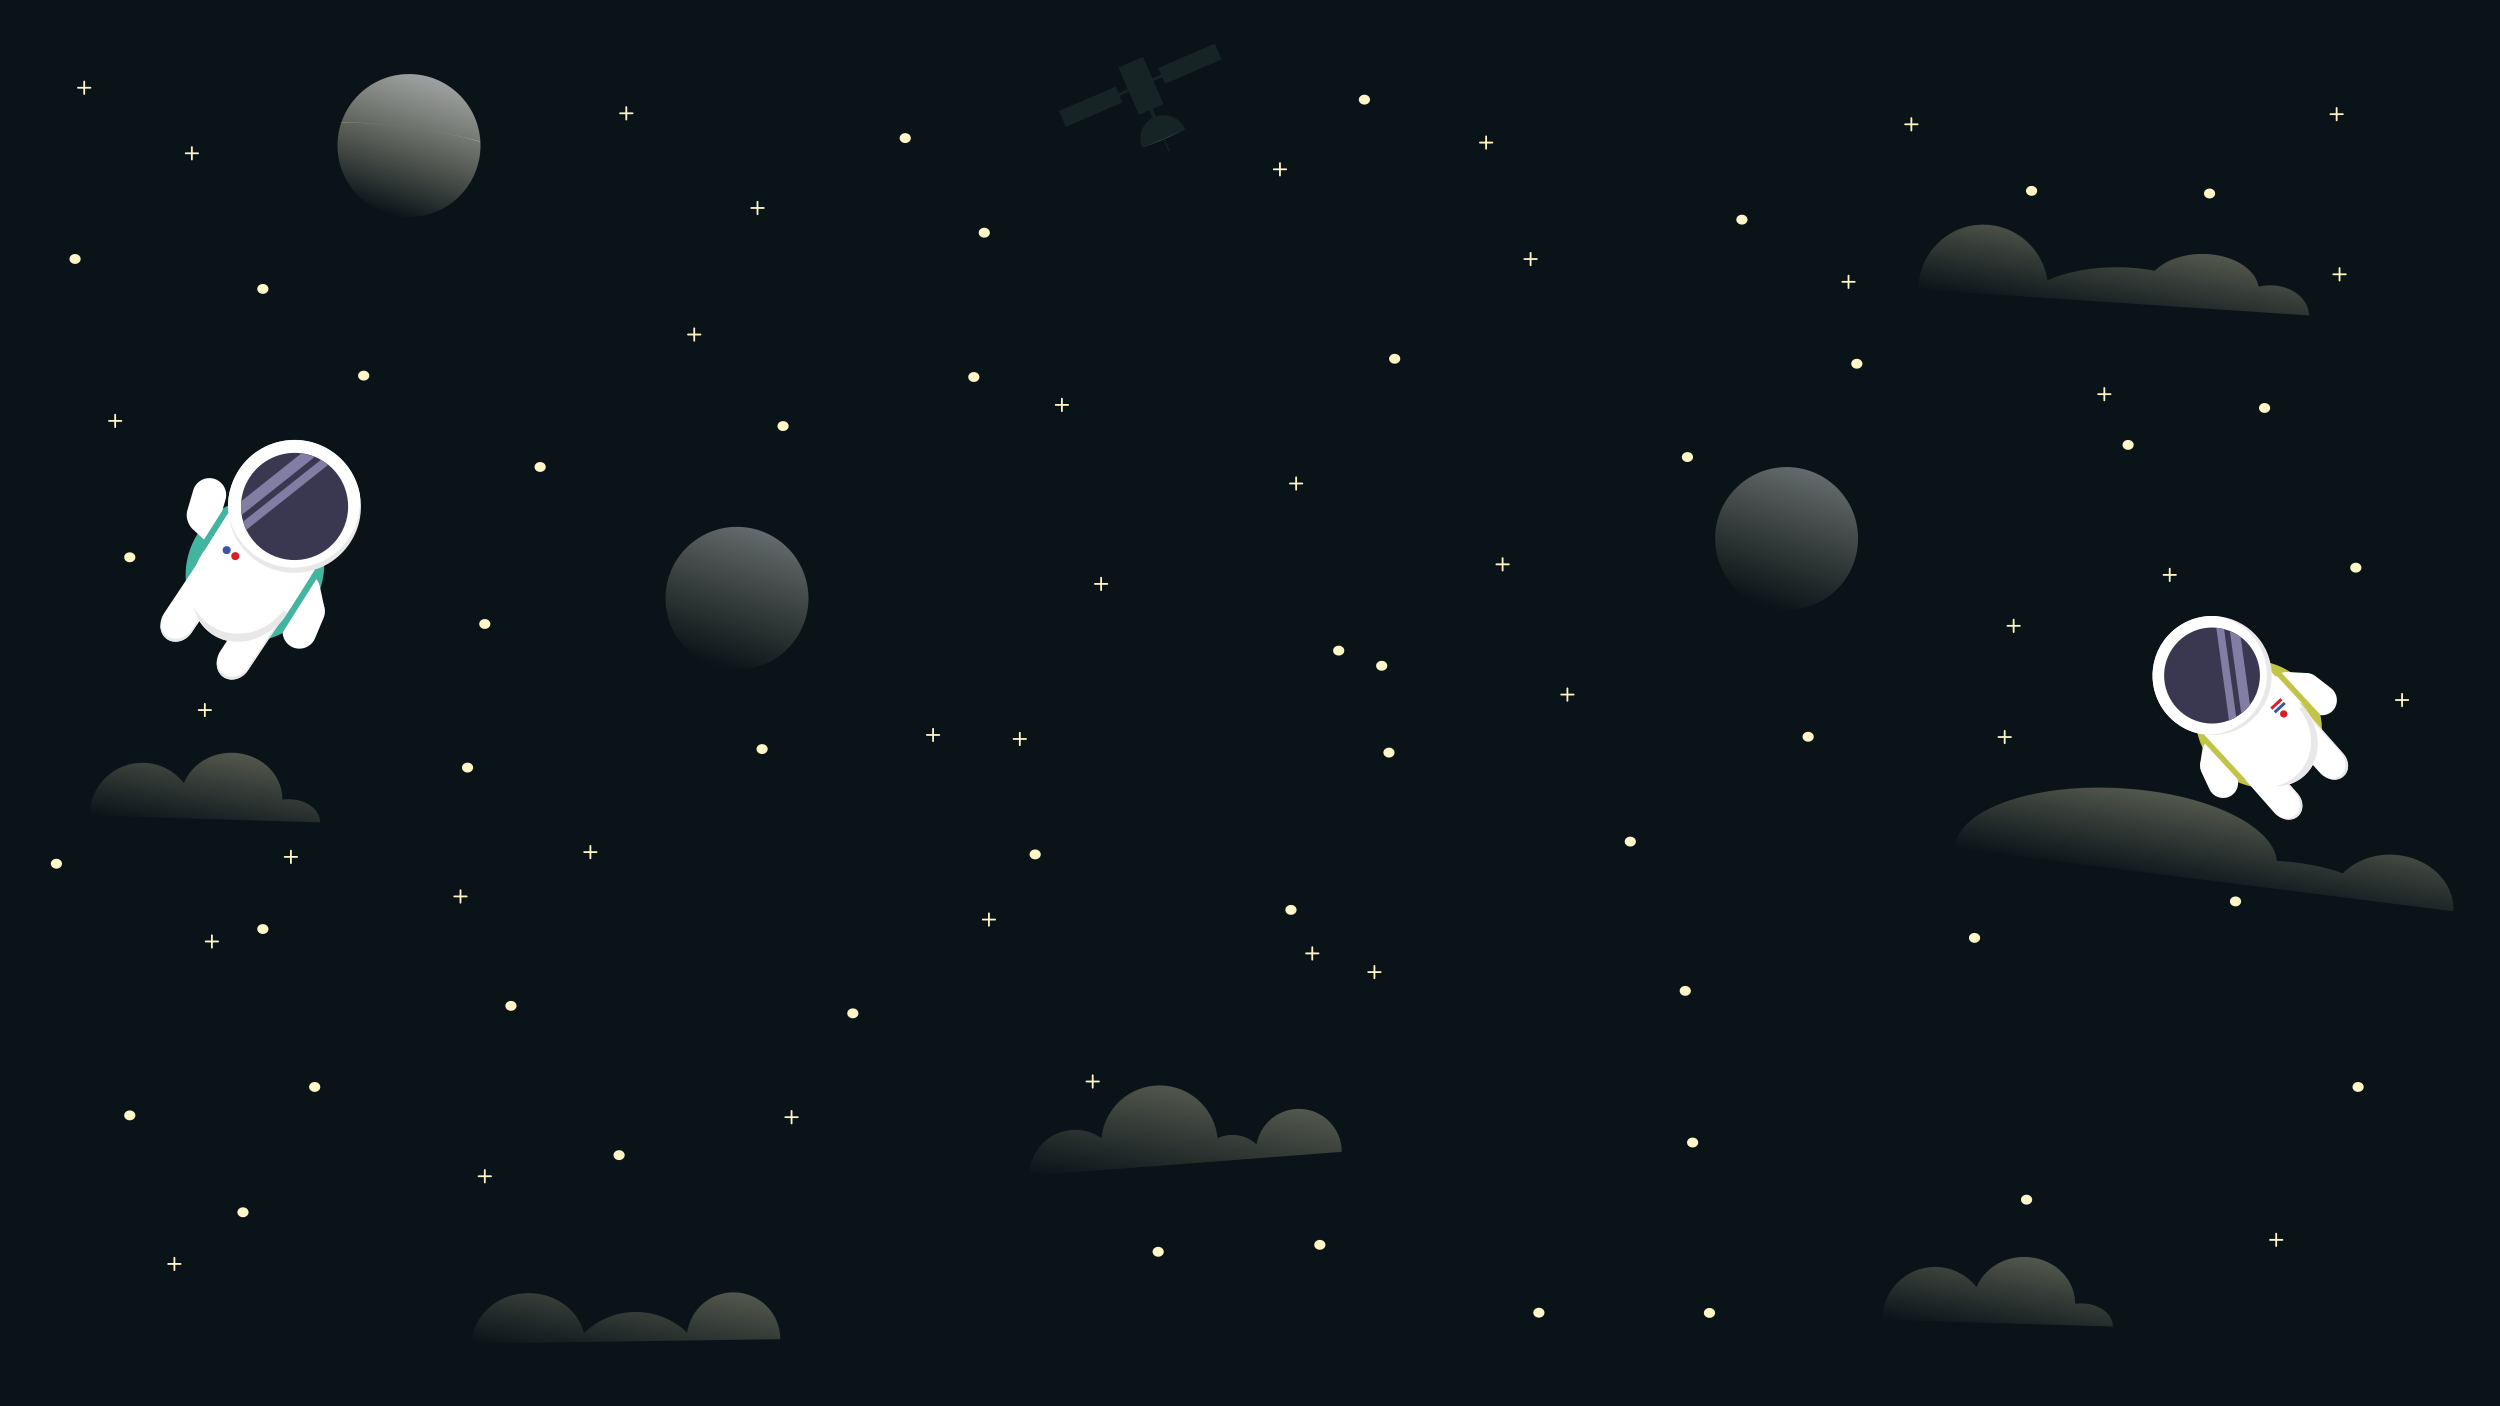 <?xml version="1.0" encoding="utf-8"?>
<!-- Generator: Adobe Illustrator 19.0.0, SVG Export Plug-In . SVG Version: 6.00 Build 0)  -->
<svg version="1.1" id="Content" xmlns="http://www.w3.org/2000/svg" xmlns:xlink="http://www.w3.org/1999/xlink" x="0px" y="0px"
	 viewBox="0 0 1920 1080" style="enable-background:new 0 0 1920 1080;" xml:space="preserve">
<style type="text/css">
	.st0{fill:#FFF6C7;}
	.st1{fill:#091318;}
	.st2{fill:url(#XMLID_3_);}
	.st3{fill:url(#XMLID_4_);}
	.st4{fill:url(#XMLID_5_);}
	.st5{fill:url(#XMLID_6_);}
	.st6{fill:url(#XMLID_7_);}
	.st7{fill:url(#XMLID_8_);}
	.st8{fill:url(#XMLID_14_);}
	.st9{fill:url(#XMLID_36_);}
	.st10{opacity:0.41;fill:url(#XMLID_37_);}
	.st11{opacity:0.41;fill:url(#XMLID_39_);}
	.st12{opacity:0.41;fill:url(#XMLID_41_);}
	.st13{opacity:0.41;fill:url(#XMLID_42_);}
	.st14{filter:url(#Adobe_OpacityMaskFilter);}
	.st15{fill:#020202;}
	.st16{opacity:0.41;mask:url(#XMLID_44_);}
	.st17{fill:#FFF6C8;}
	.st18{opacity:0.21;}
	.st19{fill:#47665A;}
	.st20{fill:#FDFDFE;}
	.st21{fill:url(#XMLID_45_);}
	.st22{fill:#C1C447;}
	.st23{fill:#FFFFFF;}
	.st24{fill:#E8E8E8;}
	.st25{fill:#3A3850;}
	.st26{fill:#827DA3;}
	.st27{fill:#D71F26;}
	.st28{fill:#3C53A4;}
	.st29{fill:#43B49F;}
	.img-float-1 {
    -webkit-transform: translatey(0px);
    transform: translatey(0px);
    -webkit-animation: float 7s ease-in-out infinite;
    animation: float 7s ease-in-out infinite;
}
	.img-float-2 {
    -webkit-transform: translatey(0px);
    transform: translatey(0px);
    -webkit-animation: float 9s ease-in-out infinite;
    animation: float 9s ease-in-out infinite;
}

@keyframes float {
    0% {
        -webkit-transform: translatey(0px);
        transform: translatey(0px);
    }
    50% {
        -webkit-transform: translatey(-40px);
        transform: translatey(-35px);
    }
    100% {
        -webkit-transform: translatey(0px);
        transform: translatey(0px);
    }
}
@-webkit-keyframes float {
    0% {
        -webkit-transform: translatey(0px);
        transform: translatey(0px);
    }
    50% {
        -webkit-transform: translatey(-60px);
        transform: translatey(-50px);
    }
    100% {
        -webkit-transform: translatey(0px);
        transform: translatey(0px);
    }
}
</style>
<symbol  id="sparkle" viewBox="-5.4 -5.4 10.8 10.8">
	<path id="XMLID_50_" class="st0" d="M4.8,0.7H0.7v4.1c0,0.4-0.3,0.7-0.7,0.7c-0.4,0-0.7-0.3-0.7-0.7V0.7h-4.1
		c-0.4,0-0.7-0.3-0.7-0.7s0.3-0.7,0.7-0.7h4.1v-4.1c0-0.4,0.3-0.7,0.7-0.7c0.4,0,0.7,0.3,0.7,0.7v4.1h4.1c0.4,0,0.7,0.3,0.7,0.7
		S5.1,0.7,4.8,0.7z"/>
</symbol>
<symbol  id="stars" viewBox="-4.3 -3.8 8.6 7.6">
	<path id="XMLID_49_" class="st0" d="M4.3,0c0-2.1-1.9-3.8-4.3-3.8S-4.3-2.1-4.3,0S-2.4,3.8,0,3.8S4.3,2.1,4.3,0z"/>
</symbol>
<rect id="XMLID_38_" class="st1" width="1920" height="1080"/>
<use xlink:href="#stars"  width="8.6" height="7.6" id="XMLID_99_" x="-4.3" y="-3.8" transform="matrix(1 0 0 -1 43.315 663.327)" style="overflow:visible;"/>
<use xlink:href="#stars"  width="8.6" height="7.6" id="XMLID_98_" x="-4.3" y="-3.8" transform="matrix(1 0 0 -1 201.869 713.503)" style="overflow:visible;"/>
<use xlink:href="#stars"  width="8.6" height="7.6" id="XMLID_97_" x="-4.3" y="-3.8" transform="matrix(1 0 0 -1 201.869 221.88)" style="overflow:visible;"/>
<use xlink:href="#stars"  width="8.6" height="7.6" id="XMLID_96_" x="-4.3" y="-3.8" transform="matrix(1 0 0 -1 1312.869 1008.317)" style="overflow:visible;"/>
<use xlink:href="#stars"  width="8.6" height="7.6" id="XMLID_95_" x="-4.3" y="-3.8" transform="matrix(1 0 0 -1 991.464 698.786)" style="overflow:visible;"/>
<use xlink:href="#stars"  width="8.6" height="7.6" id="XMLID_94_" x="-4.3" y="-3.8" transform="matrix(1 0 0 -1 99.667 856.608)" style="overflow:visible;"/>
<use xlink:href="#stars"  width="8.6" height="7.6" id="XMLID_92_" x="-4.3" y="-3.8" transform="matrix(1 0 0 -1 755.917 178.714)" style="overflow:visible;"/>
<use xlink:href="#stars"  width="8.6" height="7.6" id="XMLID_91_" x="-4.3" y="-3.8" transform="matrix(1 0 0 -1 1047.871 76.527)" style="overflow:visible;"/>
<use xlink:href="#stars"  width="8.6" height="7.6" id="XMLID_90_" x="-4.3" y="-3.8" transform="matrix(1 0 0 -1 1426.041 279.348)" style="overflow:visible;"/>
<use xlink:href="#stars"  width="8.6" height="7.6" id="XMLID_89_" x="-4.3" y="-3.8" transform="matrix(1 0 0 -1 1013.642 956.026)" style="overflow:visible;"/>
<use xlink:href="#stars"  width="8.6" height="7.6" id="XMLID_88_" x="-4.3" y="-3.8" transform="matrix(1 0 0 -1 1299.934 877.448)" style="overflow:visible;"/>
<use xlink:href="#stars"  width="8.6" height="7.6" id="XMLID_87_" x="-4.3" y="-3.8" transform="matrix(1 0 0 -1 1556.414 921.343)" style="overflow:visible;"/>
<use xlink:href="#stars"  width="8.6" height="7.6" id="XMLID_86_" x="-4.3" y="-3.8" transform="matrix(1 0 0 -1 1716.883 692.275)" style="overflow:visible;"/>
<use xlink:href="#stars"  width="8.6" height="7.6" id="XMLID_85_" x="-4.3" y="-3.8" transform="matrix(1 0 0 -1 1739.203 313.317)" style="overflow:visible;"/>
<use xlink:href="#stars"  width="8.6" height="7.6" id="XMLID_84_" x="-4.3" y="-3.8" transform="matrix(1 0 0 -1 1809.279 435.978)" style="overflow:visible;"/>
<use xlink:href="#stars"  width="8.6" height="7.6" id="XMLID_83_" x="-4.3" y="-3.8" transform="matrix(1 0 0 -1 1811.019 834.777)" style="overflow:visible;"/>
<use xlink:href="#stars"  width="8.6" height="7.6" id="XMLID_82_" x="-4.3" y="-3.8" transform="matrix(1 0 0 -1 1634.376 341.678)" style="overflow:visible;"/>
<use xlink:href="#stars"  width="8.6" height="7.6" id="XMLID_81_" x="-4.3" y="-3.8" transform="matrix(1 0 0 -1 1560.256 146.572)" style="overflow:visible;"/>
<use xlink:href="#stars"  width="8.6" height="7.6" id="XMLID_80_" x="-4.3" y="-3.8" transform="matrix(1 0 0 -1 1696.953 148.613)" style="overflow:visible;"/>
<use xlink:href="#stars"  width="8.6" height="7.6" id="XMLID_79_" x="-4.3" y="-3.8" transform="matrix(1 0 0 -1 1337.789 168.692)" style="overflow:visible;"/>
<use xlink:href="#stars"  width="8.6" height="7.6" id="XMLID_78_" x="-4.3" y="-3.8" transform="matrix(1 0 0 -1 1028.12 499.678)" style="overflow:visible;"/>
<use xlink:href="#stars"  width="8.6" height="7.6" id="XMLID_77_" x="-4.3" y="-3.8" transform="matrix(1 0 0 -1 1516.451 720.296)" style="overflow:visible;"/>
<use xlink:href="#stars"  width="8.6" height="7.6" id="XMLID_76_" x="-4.3" y="-3.8" transform="matrix(1 0 0 -1 1071.111 275.533)" style="overflow:visible;"/>
<use xlink:href="#stars"  width="8.6" height="7.6" id="XMLID_75_" x="-4.3" y="-3.8" transform="matrix(1 0 0 -1 695.23 106.061)" style="overflow:visible;"/>
<use xlink:href="#stars"  width="8.6" height="7.6" id="XMLID_74_" x="-4.3" y="-3.8" transform="matrix(1 0 0 -1 279.326 288.5)" style="overflow:visible;"/>
<use xlink:href="#stars"  width="8.6" height="7.6" id="XMLID_73_" x="-4.3" y="-3.8" transform="matrix(1 0 0 -1 585.301 575.291)" style="overflow:visible;"/>
<use xlink:href="#stars"  width="8.6" height="7.6" id="XMLID_71_" x="-4.3" y="-3.8" transform="matrix(1 0 0 -1 1066.731 577.983)" style="overflow:visible;"/>
<use xlink:href="#stars"  width="8.6" height="7.6" id="XMLID_70_" x="-4.3" y="-3.8" transform="matrix(1 0 0 -1 57.648 198.889)" style="overflow:visible;"/>
<use xlink:href="#stars"  width="8.6" height="7.6" id="XMLID_69_" x="-4.3" y="-3.8" transform="matrix(1 0 0 -1 747.909 289.548)" style="overflow:visible;"/>
<use xlink:href="#stars"  width="8.6" height="7.6" id="XMLID_68_" x="-4.3" y="-3.8" transform="matrix(1 0 0 -1 654.987 778.235)" style="overflow:visible;"/>
<use xlink:href="#stars"  width="8.6" height="7.6" id="XMLID_66_" x="-4.3" y="-3.8" transform="matrix(1 0 0 -1 186.611 931.021)" style="overflow:visible;"/>
<use xlink:href="#stars"  width="8.6" height="7.6" id="XMLID_65_" x="-4.3" y="-3.8" transform="matrix(1 0 0 -1 99.667 427.985)" style="overflow:visible;"/>
<use xlink:href="#stars"  width="8.6" height="7.6" id="XMLID_63_" x="-4.3" y="-3.8" transform="matrix(1 0 0 -1 359.071 589.509)" style="overflow:visible;"/>
<use xlink:href="#stars"  width="8.6" height="7.6" id="XMLID_62_" x="-4.3" y="-3.8" transform="matrix(1 0 0 -1 601.394 327.215)" style="overflow:visible;"/>
<use xlink:href="#stars"  width="8.6" height="7.6" id="XMLID_58_" x="-4.3" y="-3.8" transform="matrix(1 0 0 -1 795 656.185)" style="overflow:visible;"/>
<use xlink:href="#stars"  width="8.6" height="7.6" id="XMLID_55_" x="-4.3" y="-3.8" transform="matrix(1 0 0 -1 1181.861 1008.152)" style="overflow:visible;"/>
<use xlink:href="#sparkle"  width="10.8" height="10.8" id="XMLID_133_" x="-5.4" y="-5.4" transform="matrix(1 0 0 -1 162.735 723.047)" style="overflow:visible;"/>
<use xlink:href="#sparkle"  width="10.8" height="10.8" id="XMLID_132_" x="-5.4" y="-5.4" transform="matrix(1 0 0 -1 480.996 87.016)" style="overflow:visible;"/>
<use xlink:href="#sparkle"  width="10.8" height="10.8" id="XMLID_131_" x="-5.4" y="-5.4" transform="matrix(1 0 0 -1 983.002 130.03)" style="overflow:visible;"/>
<use xlink:href="#sparkle"  width="10.8" height="10.8" id="XMLID_130_" x="-5.4" y="-5.4" transform="matrix(1 0 0 -1 1419.66 216.463)" style="overflow:visible;"/>
<use xlink:href="#sparkle"  width="10.8" height="10.8" id="XMLID_129_" x="-5.4" y="-5.4" transform="matrix(1 0 0 -1 1616.123 302.703)" style="overflow:visible;"/>
<use xlink:href="#sparkle"  width="10.8" height="10.8" id="XMLID_128_" x="-5.4" y="-5.4" transform="matrix(1 0 0 -1 1796.773 210.672)" style="overflow:visible;"/>
<use xlink:href="#sparkle"  width="10.8" height="10.8" id="XMLID_127_" x="-5.4" y="-5.4" transform="matrix(1 0 0 -1 1794.531 87.664)" style="overflow:visible;"/>
<use xlink:href="#sparkle"  width="10.8" height="10.8" id="XMLID_126_" x="-5.4" y="-5.4" transform="matrix(1 0 0 -1 1467.931 95.465)" style="overflow:visible;"/>
<use xlink:href="#sparkle"  width="10.8" height="10.8" id="XMLID_124_" x="-5.4" y="-5.4" transform="matrix(1 0 0 -1 147.354 117.731)" style="overflow:visible;"/>
<use xlink:href="#sparkle"  width="10.8" height="10.8" id="XMLID_123_" x="-5.4" y="-5.4" transform="matrix(1 0 0 -1 88.448 323.259)" style="overflow:visible;"/>
<use xlink:href="#sparkle"  width="10.8" height="10.8" id="XMLID_122_" x="-5.4" y="-5.4" transform="matrix(1 0 0 -1 64.675 67.403)" style="overflow:visible;"/>
<use xlink:href="#sparkle"  width="10.8" height="10.8" id="XMLID_121_" x="-5.4" y="-5.4" transform="matrix(1 0 0 -1 1546.475 480.658)" style="overflow:visible;"/>
<use xlink:href="#sparkle"  width="10.8" height="10.8" id="XMLID_120_" x="-5.4" y="-5.4" transform="matrix(1 0 0 -1 1154 433.402)" style="overflow:visible;"/>
<use xlink:href="#sparkle"  width="10.8" height="10.8" id="XMLID_119_" x="-5.4" y="-5.4" transform="matrix(1 0 0 -1 533.165 256.92)" style="overflow:visible;"/>
<use xlink:href="#sparkle"  width="10.8" height="10.8" id="XMLID_118_" x="-5.4" y="-5.4" transform="matrix(1 0 0 -1 581.764 159.729)" style="overflow:visible;"/>
<use xlink:href="#sparkle"  width="10.8" height="10.8" id="XMLID_117_" x="-5.4" y="-5.4" transform="matrix(1 0 0 -1 223.423 658.091)" style="overflow:visible;"/>
<use xlink:href="#sparkle"  width="10.8" height="10.8" id="XMLID_116_" x="-5.4" y="-5.4" transform="matrix(1 0 0 -1 995.437 371.344)" style="overflow:visible;"/>
<use xlink:href="#sparkle"  width="10.8" height="10.8" id="XMLID_115_" x="-5.4" y="-5.4" transform="matrix(1 0 0 -1 1666.343 441.516)" style="overflow:visible;"/>
<use xlink:href="#sparkle"  width="10.8" height="10.8" id="XMLID_114_" x="-5.4" y="-5.4" transform="matrix(1 0 0 -1 1141.334 109.51)" style="overflow:visible;"/>
<use xlink:href="#sparkle"  width="10.8" height="10.8" id="XMLID_113_" x="-5.4" y="-5.4" transform="matrix(1 0 0 -1 1175.498 198.946)" style="overflow:visible;"/>
<use xlink:href="#sparkle"  width="10.8" height="10.8" id="XMLID_112_" x="-5.4" y="-5.4" transform="matrix(1 0 0 -1 157.318 545.332)" style="overflow:visible;"/>
<use xlink:href="#sparkle"  width="10.8" height="10.8" id="XMLID_111_" x="-5.4" y="-5.4" transform="matrix(1 0 0 -1 1007.819 732.216)" style="overflow:visible;"/>
<use xlink:href="#sparkle"  width="10.8" height="10.8" id="XMLID_110_" x="-5.4" y="-5.4" transform="matrix(1 0 0 -1 133.932 970.704)" style="overflow:visible;"/>
<use xlink:href="#sparkle"  width="10.8" height="10.8" id="XMLID_108_" x="-5.4" y="-5.4" transform="matrix(1 0 0 -1 1748.119 952.211)" style="overflow:visible;"/>
<use xlink:href="#sparkle"  width="10.8" height="10.8" id="XMLID_107_" x="-5.4" y="-5.4" transform="matrix(1 0 0 -1 1539.606 566.026)" style="overflow:visible;"/>
<use xlink:href="#sparkle"  width="10.8" height="10.8" id="XMLID_106_" x="-5.4" y="-5.4" transform="matrix(1 0 0 -1 1844.777 537.617)" style="overflow:visible;"/>
<use xlink:href="#sparkle"  width="10.8" height="10.8" id="XMLID_105_" x="-5.4" y="-5.4" transform="matrix(1 0 0 -1 815.551 310.96)" style="overflow:visible;"/>
<use xlink:href="#sparkle"  width="10.8" height="10.8" id="XMLID_104_" x="-5.4" y="-5.4" transform="matrix(1 0 0 -1 716.607 564.446)" style="overflow:visible;"/>
<use xlink:href="#sparkle"  width="10.8" height="10.8" id="XMLID_103_" x="-5.4" y="-5.4" transform="matrix(1 0 0 -1 759.513 706.235)" style="overflow:visible;"/>
<use xlink:href="#sparkle"  width="10.8" height="10.8" id="XMLID_102_" x="-5.4" y="-5.4" transform="matrix(1 0 0 -1 607.923 857.981)" style="overflow:visible;"/>
<use xlink:href="#sparkle"  width="10.8" height="10.8" id="XMLID_100_" x="-5.4" y="-5.4" transform="matrix(1 0 0 -1 845.656 448.433)" style="overflow:visible;"/>
<linearGradient id="XMLID_3_" gradientUnits="userSpaceOnUse" x1="1711.296" y1="601.996" x2="1702.787" y2="671.299" gradientTransform="matrix(0.999 5.374856e-002 -5.374856e-002 0.999 26.605 -76.606)">
	<stop  offset="0" style="stop-color:#FFF6C8;stop-opacity:0.3"/>
	<stop  offset="1" style="stop-color:#FFF6C8;stop-opacity:0"/>
</linearGradient>
<path id="XMLID_53_" class="st2" d="M1884.2,699.9c1.2-22.6-19.2-42-45.7-43.5c-15.7-0.8-29.9,4.8-39.2,14.3
	c-13.7-5-31.1-8.5-50.3-9.5c-0.1,0-0.2,0-0.3,0c-2.9-27.7-55.3-52.4-120.9-55.9c-68.4-3.7-125.1,17-126.7,46.2"/>
<linearGradient id="XMLID_4_" gradientUnits="userSpaceOnUse" x1="920.364" y1="837.314" x2="905.092" y2="923.213">
	<stop  offset="0" style="stop-color:#FFF6C8;stop-opacity:0.3"/>
	<stop  offset="1" style="stop-color:#FFF6C8;stop-opacity:0"/>
</linearGradient>
<path id="XMLID_101_" class="st3" d="M1030.5,884.6c0-18.2-14.8-33-33-33c-16.3,0-29.8,11.8-32.5,27.3c-4.8-4.5-11.3-7.3-18.5-7.3
	c-4.1,0-7.9,0.9-11.4,2.5c-2.2-22.7-21.3-40.5-44.6-40.5c-23.3,0-42.4,17.8-44.6,40.5c-5.7-4-12.7-6.4-20.2-6.4
	c-19.4,0-35.2,15.7-35.2,35.2"/>
<linearGradient id="XMLID_5_" gradientUnits="userSpaceOnUse" x1="701.034" y1="475.732" x2="701.034" y2="475.732">
	<stop  offset="0" style="stop-color:#FFF6C8;stop-opacity:0.3"/>
	<stop  offset="1" style="stop-color:#FFF6C8;stop-opacity:0"/>
</linearGradient>
<path id="XMLID_56_" class="st4" d="M701,475.7"/>
<linearGradient id="XMLID_6_" gradientUnits="userSpaceOnUse" x1="650.695" y1="479.82" x2="650.695" y2="479.82">
	<stop  offset="0" style="stop-color:#FFF6C8;stop-opacity:0.3"/>
	<stop  offset="1" style="stop-color:#FFF6C8;stop-opacity:0"/>
</linearGradient>
<path id="XMLID_54_" class="st5" d="M650.7,479.8"/>
<linearGradient id="XMLID_7_" gradientUnits="userSpaceOnUse" x1="1543.386" y1="962.599" x2="1531.628" y2="1028.734">
	<stop  offset="0" style="stop-color:#FFF6C8;stop-opacity:0.3"/>
	<stop  offset="1" style="stop-color:#FFF6C8;stop-opacity:0"/>
</linearGradient>
<path id="XMLID_135_" class="st6" d="M1622.7,1018.8c0-9.9-10.8-17.8-24.2-17.8c-1.6,0-3.2,0.1-4.8,0.3c0-0.1,0-0.2,0-0.3
	c0-19.7-17.5-35.7-39.1-35.7c-16.8,0-31.1,9.7-36.6,23.3c-7.4-9.5-19-15.6-31.9-15.6c-22.4,0-40.5,18.1-40.5,40.5"/>
<linearGradient id="XMLID_8_" gradientUnits="userSpaceOnUse" x1="166.515" y1="575.414" x2="154.757" y2="641.55">
	<stop  offset="0" style="stop-color:#FFF6C8;stop-opacity:0.3"/>
	<stop  offset="1" style="stop-color:#FFF6C8;stop-opacity:0"/>
</linearGradient>
<path id="XMLID_12_" class="st7" d="M245.9,631.6c0-9.9-10.8-17.8-24.2-17.8c-1.6,0-3.2,0.1-4.8,0.3c0-0.1,0-0.2,0-0.3
	c0-19.7-17.5-35.7-39.1-35.7c-16.8,0-31.1,9.7-36.6,23.3c-7.4-9.5-19-15.6-31.9-15.6c-22.4,0-40.5,18.1-40.5,40.5"/>
<linearGradient id="XMLID_14_" gradientUnits="userSpaceOnUse" x1="241.224" y1="1019.477" x2="241.224" y2="1019.477">
	<stop  offset="0" style="stop-color:#FFF6C8;stop-opacity:0.3"/>
	<stop  offset="1" style="stop-color:#FFF6C8;stop-opacity:0"/>
</linearGradient>
<path id="XMLID_134_" class="st8" d="M241.2,1019.5"/>
<linearGradient id="XMLID_36_" gradientUnits="userSpaceOnUse" x1="1631.634" y1="183.393" x2="1620.064" y2="248.471">
	<stop  offset="0" style="stop-color:#FFF6C8;stop-opacity:0.3"/>
	<stop  offset="1" style="stop-color:#FFF6C8;stop-opacity:0"/>
</linearGradient>
<path id="XMLID_136_" class="st9" d="M1773.3,242.3c0-12.8-13.3-23.2-29.8-23.2c-3.1,0-6.1,0.4-8.9,1c-2.4-14.1-20.8-25.1-43.2-25.1
	c-15.3,0-28.7,5.1-36.5,12.9c-9-1.7-18.8-2.7-29.1-2.7c-20.7,0-39.4,3.8-53.4,10.1c-3.4-24.2-24.2-42.8-49.3-42.8
	c-27.5,0-49.8,22.3-49.8,49.8"/>
<linearGradient id="XMLID_37_" gradientUnits="userSpaceOnUse" x1="295.773" y1="51.648" x2="276.544" y2="159.805" gradientTransform="matrix(0.991 0.138 -0.138 0.991 45.249 -32.273)">
	<stop  offset="0" style="stop-color:#FFFFFF;stop-opacity:0.9"/>
	<stop  offset="8.430076e-002" style="stop-color:#FFFEF7;stop-opacity:0.824"/>
	<stop  offset="0.691" style="stop-color:#FFF8D5;stop-opacity:0.278"/>
	<stop  offset="1" style="stop-color:#FFF6C8;stop-opacity:0"/>
</linearGradient>
<circle id="XMLID_137_" class="st10" cx="314.1" cy="111.8" r="54.9"/>
<linearGradient id="XMLID_39_" gradientUnits="userSpaceOnUse" x1="295.773" y1="51.648" x2="276.544" y2="159.805" gradientTransform="matrix(0.991 0.138 -0.138 0.991 45.249 -32.273)">
	<stop  offset="0" style="stop-color:#FFFFFF;stop-opacity:0.9"/>
	<stop  offset="8.430076e-002" style="stop-color:#FFFEF7;stop-opacity:0.824"/>
	<stop  offset="0.691" style="stop-color:#FFF8D5;stop-opacity:0.278"/>
	<stop  offset="1" style="stop-color:#FFF6C8;stop-opacity:0"/>
</linearGradient>
<circle id="XMLID_139_" class="st11" cx="314.1" cy="111.8" r="54.9"/>
<linearGradient id="XMLID_41_" gradientUnits="userSpaceOnUse" x1="593.117" y1="361.35" x2="573.888" y2="469.507" gradientTransform="matrix(0.991 0.138 -0.138 0.991 45.249 -32.273)">
	<stop  offset="0" style="stop-color:#FFFFFF;stop-opacity:0.9"/>
	<stop  offset="8.430076e-002" style="stop-color:#FFFEF7;stop-opacity:0.824"/>
	<stop  offset="0.691" style="stop-color:#FFF8D5;stop-opacity:0.278"/>
	<stop  offset="1" style="stop-color:#FFF6C8;stop-opacity:0"/>
</linearGradient>
<circle id="XMLID_10_" class="st12" cx="566" cy="459.5" r="54.9"/>
<linearGradient id="XMLID_42_" gradientUnits="userSpaceOnUse" x1="1385.196" y1="204.834" x2="1365.967" y2="312.991" gradientTransform="matrix(0.991 0.138 -0.138 0.991 45.249 -32.273)">
	<stop  offset="0" style="stop-color:#FFFFFF;stop-opacity:0.9"/>
	<stop  offset="8.430076e-002" style="stop-color:#FFFEF7;stop-opacity:0.824"/>
	<stop  offset="0.691" style="stop-color:#FFF8D5;stop-opacity:0.278"/>
	<stop  offset="1" style="stop-color:#FFF6C8;stop-opacity:0"/>
</linearGradient>
<circle id="XMLID_9_" class="st13" cx="1372.1" cy="413.6" r="54.9"/>
<defs>
	<filter id="Adobe_OpacityMaskFilter" filterUnits="userSpaceOnUse" x="227.7" y="93.7" width="172.8" height="36.4">
		<feFlood  style="flood-color:white;flood-opacity:1" result="back"/>
		<feBlend  in="SourceGraphic" in2="back" mode="normal"/>
	</filter>
</defs>
<mask maskUnits="userSpaceOnUse" x="227.7" y="93.7" width="172.8" height="36.4" id="XMLID_44_">
	<g id="XMLID_125_" class="st14">
		<path id="XMLID_152_" class="st15" d="M368.9,115.3c1.9-28.5-18.5-54-47.2-58c-29-4-55.8,15.4-61.4,43.7
			C295.6,111,332.6,112.6,368.9,115.3z"/>
	</g>
</mask>
<g id="XMLID_138_" class="st16">
	<path id="XMLID_140_" class="st17" d="M313.1,97.8c0.3,0,0.7,0.1,1,0.1C313.7,97.9,313.4,97.8,313.1,97.8z"/>
	<path id="XMLID_141_" class="st17" d="M318,98.5c0.3,0,0.7,0.1,1,0.1C318.6,98.6,318.3,98.5,318,98.5z"/>
	<path id="XMLID_142_" class="st17" d="M319.7,98.7c35.5,5.2,63.1,12.9,62.5,17.6c-0.7,4.8-31.4,4.5-68.6-0.6s-66.8-13.3-66.2-18.1
		c0.6-4.7,29.4-4.6,64.9,0.1c-46-6.1-83.5-5.2-84.5,2.2c-1,7.5,36.8,19,84.5,25.7s87.2,5.9,88.3-1.7
		C401.5,116.5,365.7,105.4,319.7,98.7z"/>
	<path id="XMLID_143_" class="st17" d="M319,98.6c0.3,0,0.5,0.1,0.8,0.1C319.5,98.7,319.2,98.6,319,98.6z"/>
	<path id="XMLID_144_" class="st17" d="M312.3,97.7c0.3,0,0.5,0.1,0.8,0.1C312.8,97.8,312.6,97.7,312.3,97.7z"/>
	<path id="XMLID_145_" class="st17" d="M316,98.2c0.7,0.1,1.3,0.2,2,0.3C317.3,98.4,316.7,98.3,316,98.2z"/>
	<path id="XMLID_146_" class="st17" d="M314.1,97.9c0.7,0.1,1.3,0.2,2,0.3C315.4,98.1,314.7,98,314.1,97.9z"/>
</g>
<g id="Satelite" class="st18">
	<g id="XMLID_148_">
		<path id="XMLID_163_" class="st19" d="M877.3,113.5c-3.9-9.1,0.2-19.7,9.3-23.6c9.1-3.9,19.7,0.2,23.6,9.3L877.3,113.5z"/>
	</g>
	<g id="XMLID_147_">
		<path id="XMLID_162_" class="st20" d="M910.2,99.2c-15.9,8.5-32.9,14.3-32.9,14.3L910.2,99.2z"/>
	</g>
	<g id="XMLID_149_">
		<path id="XMLID_159_" class="st19" d="M897.5,116.2l-7.8-17.9c-0.1-0.2,0-0.5,0.3-0.6c0.2-0.1,0.5,0,0.6,0.3l7.8,17.9
			c0.1,0.2,0,0.5-0.3,0.6C897.9,116.5,897.6,116.4,897.5,116.2z"/>
	</g>
	<g id="XMLID_151_">
		<path id="XMLID_158_" class="st19" d="M888.9,98.6l-7.8-17.9c-0.3-0.7,0-1.5,0.7-1.8c0.7-0.3,1.5,0,1.8,0.7l7.8,17.9
			c0.3,0.7,0,1.5-0.7,1.8C890,99.7,889.2,99.3,888.9,98.6z"/>
	</g>
	<g id="XMLID_150_">
		
			<rect id="XMLID_161_" x="856.3" y="55.4" transform="matrix(-0.398 -0.917 0.917 -0.398 1164.752 895.403)" class="st19" width="39.6" height="20.5"/>
	</g>
	<g id="XMLID_154_">
		
			<rect id="XMLID_157_" x="875" y="32" transform="matrix(0.398 0.917 -0.917 0.398 587.403 -764.101)" class="st19" width="2.1" height="67.3"/>
	</g>
	<g id="XMLID_153_">
		
			<rect id="XMLID_160_" x="907.5" y="25.5" transform="matrix(0.398 0.917 -0.917 0.398 595.142 -808.917)" class="st19" width="13.2" height="47.3"/>
	</g>
	<g id="XMLID_156_">
		
			<rect id="XMLID_155_" x="831.3" y="58.6" transform="matrix(0.398 0.917 -0.917 0.398 579.638 -719.129)" class="st19" width="13.2" height="47.3"/>
	</g>
</g>
<use xlink:href="#stars"  width="8.6" height="7.6" id="XMLID_72_" x="-4.3" y="-3.8" transform="matrix(1 0 0 -1 372.326 479.219)" style="overflow:visible;"/>
<use xlink:href="#stars"  width="8.6" height="7.6" id="XMLID_32_" x="-4.3" y="-3.8" transform="matrix(1 0 0 -1 392.407 772.498)" style="overflow:visible;"/>
<use xlink:href="#stars"  width="8.6" height="7.6" id="XMLID_31_" x="-4.3" y="-3.8" transform="matrix(1 0 0 -1 475.443 887.156)" style="overflow:visible;"/>
<use xlink:href="#stars"  width="8.6" height="7.6" id="XMLID_30_" x="-4.3" y="-3.8" transform="matrix(1 0 0 -1 241.687 834.777)" style="overflow:visible;"/>
<use xlink:href="#stars"  width="8.6" height="7.6" id="XMLID_29_" x="-4.3" y="-3.8" transform="matrix(1 0 0 -1 889.486 961.366)" style="overflow:visible;"/>
<use xlink:href="#stars"  width="8.6" height="7.6" id="XMLID_28_" x="-4.3" y="-3.8" transform="matrix(1 0 0 -1 233.234 453.539)" style="overflow:visible;"/>
<use xlink:href="#stars"  width="8.6" height="7.6" id="XMLID_27_" x="-4.3" y="-3.8" transform="matrix(1 0 0 -1 414.838 358.635)" style="overflow:visible;"/>
<use xlink:href="#stars"  width="8.6" height="7.6" id="XMLID_26_" x="-4.3" y="-3.8" transform="matrix(1 0 0 -1 1061.15 511.319)" style="overflow:visible;"/>
<use xlink:href="#stars"  width="8.6" height="7.6" id="XMLID_25_" x="-4.3" y="-3.8" transform="matrix(1 0 0 -1 1252.062 646.335)" style="overflow:visible;"/>
<use xlink:href="#stars"  width="8.6" height="7.6" id="XMLID_24_" x="-4.3" y="-3.8" transform="matrix(1 0 0 -1 1294.284 760.986)" style="overflow:visible;"/>
<use xlink:href="#stars"  width="8.6" height="7.6" id="XMLID_23_" x="-4.3" y="-3.8" transform="matrix(1 0 0 -1 1295.957 351.004)" style="overflow:visible;"/>
<use xlink:href="#stars"  width="8.6" height="7.6" id="XMLID_22_" x="-4.3" y="-3.8" transform="matrix(1 0 0 -1 1388.653 565.829)" style="overflow:visible;"/>
<use xlink:href="#sparkle"  width="10.8" height="10.8" id="XMLID_21_" x="-5.4" y="-5.4" transform="matrix(1 0 0 -1 353.654 688.46)" style="overflow:visible;"/>
<use xlink:href="#sparkle"  width="10.8" height="10.8" id="XMLID_20_" x="-5.4" y="-5.4" transform="matrix(1 0 0 -1 783.218 567.541)" style="overflow:visible;"/>
<use xlink:href="#sparkle"  width="10.8" height="10.8" id="XMLID_19_" x="-5.4" y="-5.4" transform="matrix(1 0 0 -1 1055.561 746.57)" style="overflow:visible;"/>
<use xlink:href="#sparkle"  width="10.8" height="10.8" id="XMLID_18_" x="-5.4" y="-5.4" transform="matrix(1 0 0 -1 839.194 830.578)" style="overflow:visible;"/>
<use xlink:href="#sparkle"  width="10.8" height="10.8" id="XMLID_17_" x="-5.4" y="-5.4" transform="matrix(1 0 0 -1 372.325 903.347)" style="overflow:visible;"/>
<use xlink:href="#sparkle"  width="10.8" height="10.8" id="XMLID_16_" x="-5.4" y="-5.4" transform="matrix(1 0 0 -1 453.417 654.4)" style="overflow:visible;"/>
<use xlink:href="#sparkle"  width="10.8" height="10.8" id="XMLID_15_" x="-5.4" y="-5.4" transform="matrix(1 0 0 -1 1203.771 533.421)" style="overflow:visible;"/>
<linearGradient id="XMLID_45_" gradientUnits="userSpaceOnUse" x1="489.836" y1="978.864" x2="476.822" y2="1052.059">
	<stop  offset="0" style="stop-color:#FFF6C8;stop-opacity:0.3"/>
	<stop  offset="1" style="stop-color:#FFF6C8;stop-opacity:0"/>
</linearGradient>
<path id="XMLID_11_" class="st21" d="M599.3,1028.5c0-19.9-16.1-36-36-36c-18.2,0-33.2,13.5-35.6,31c-10.2-9.9-24.1-15.9-39.5-15.9
	c-15.5,0-29.5,6.2-39.8,16.3c-4.1-17.6-21.5-30.8-42.4-30.8c-23.9,0-43.3,17.3-43.3,38.7"/>
<g id="Spaceman2" class="img-float-1">
	
		<ellipse id="Backpack" transform="matrix(0.735 -0.679 0.679 0.735 82.719 1324.394)" class="st22" cx="1733.7" cy="556.5" rx="46.5" ry="50.5"/>
	<path id="Leg_Left" class="st23" d="M1746.7,624.2l-26.7-30.3c-5.1-5.7-5.3-13.8-0.4-17.9l0,0c4.8-4.2,12.8-2.9,17.9,2.9l26.7,30.3
		c5.1,5.7,5.3,13.8,0.4,17.9l0,0C1759.7,631.2,1751.7,629.9,1746.7,624.2z"/>
	<path id="XMLID_190_" class="st24" d="M1739.1,580.6c0.1,0.1,0.2,0.2,0.3,0.3l25.4,28.8c4.7,5.4,4.7,13.1-0.1,17.2
		c-3.2,2.8-7.7,3.2-11.7,1.6c3.4,0.7,6.9,0,9.6-2.3c4.8-4.1,4.8-11.8,0.1-17.2l-25.4-28.8c-0.1-0.1-0.2-0.2-0.3-0.3
		c-1.5-1.6-3.3-2.9-5.2-3.6C1734.4,576.9,1737,578.4,1739.1,580.6z"/>
	<path id="Leg_Right" class="st23" d="M1781.8,593.6l-27-30c-5.1-5.7-5.4-13.7-0.6-18l0,0c4.8-4.2,12.8-3,17.9,2.7l27,30
		c5.1,5.7,5.4,13.7,0.6,18l0,0C1795,600.5,1787,599.3,1781.8,593.6z"/>
	<path id="XMLID_185_" class="st24" d="M1774.2,549.9c0.1,0.1,0.2,0.2,0.3,0.3l25.4,28.8c4.7,5.4,4.7,13.1-0.1,17.2
		c-3.2,2.8-7.7,3.2-11.7,1.6c3.4,0.7,6.9,0,9.6-2.3c4.8-4.1,4.8-11.8,0.1-17.2l-25.4-28.8c-0.1-0.1-0.2-0.2-0.3-0.3
		c-1.5-1.6-3.3-2.9-5.2-3.6C1769.5,546.2,1772.1,547.6,1774.2,549.9z"/>
	<path id="Stomach" class="st23" d="M1670.7,540.2l46,49.7c15.1,16.3,39,18.9,53.3,5.6c14.3-13.2,13.6-37.2-1.6-53.5l-46-49.7
		L1670.7,540.2z"/>
	<path id="Stomach_1_" class="st23" d="M1668,538.9l46,49.7c15.1,16.3,39,18.9,53.3,5.6c14.3-13.2,13.6-37.2-1.6-53.5l-46-49.7
		L1668,538.9z"/>
	<path id="XMLID_176_" class="st24" d="M1768.7,542.1c14.5,16.9,15.3,40.4,1.3,53.4c-6.2,5.7-14.2,8.4-22.7,8.3
		c6-1.2,11.7-4,16.5-8.5c14-13,14.8-35.1,2.2-50.7L1768.7,542.1z"/>
	<g id="Hand_Left">
		<path id="Hand_Left_1" class="st23" d="M1711.7,583.4l6.1,13.1c2.7,5.8,0.1,12.7-5.6,15.3l0,0c-5.8,2.7-12.7,0.1-15.3-5.6
			l-6.1-13.1c-2.7-5.8-0.1-12.7,5.6-15.3h0C1702.2,575.1,1709.1,577.6,1711.7,583.4z"/>
		<path id="Hand_Left_2" class="st23" d="M1714.2,579.6l-1.5,9.5c-1,6.3-6.9,10.6-13.2,9.6v0c-6.3-1-10.6-6.9-9.6-13.2l1.5-9.5
			c1-6.3,6.9-10.6,13.2-9.6l0,0C1710.9,567.4,1715.2,573.3,1714.2,579.6z"/>
	</g>
	<g id="Hand_Right">
		<path id="Hand_Left_1_1_" class="st23" d="M1790.3,528.6l-12-9.3c-5-3.9-12.3-3-16.2,2.1l0,0c-3.9,5-3,12.3,2.1,16.2l12,9.3
			c5,3.9,12.3,3,16.2-2.1l0,0C1796.2,539.8,1795.3,532.5,1790.3,528.6z"/>
		<path id="Hand_Left_2_1_" class="st23" d="M1756.8,516.1l13.2,0.7c6.3,0.3,11.3,5.8,10.9,12.1l0,0c-0.3,6.3-5.8,11.3-12.1,10.9
			l-13.2-0.7c-6.3-0.3-11.3-5.8-10.9-12.1l0,0C1745,520.7,1750.4,515.8,1756.8,516.1z"/>
	</g>
	<path id="XMLID_165_" class="st24" d="M1732.5,487.8c17.2,18.5,16.1,47.4-2.5,64.6c-10.7,9.9-24.8,13.7-38.1,11.6
		c-9.8-1.5-19.2-6.2-26.5-14.1c-17.2-18.5-16.1-47.4,2.5-64.6c9.7-9,22.2-13,34.5-12.1C1713.4,474.1,1724.3,478.9,1732.5,487.8z"/>
	<path id="XMLID_93_" class="st23" d="M1728.8,487.3c17.2,18.5,16.1,47.4-2.5,64.6c-9.7,9-22.2,13-34.5,12.1
		c-9.8-1.5-19.2-6.2-26.5-14.1c-17.2-18.5-16.1-47.4,2.5-64.6c9.7-9,22.2-13,34.5-12.1C1712.2,474.8,1721.6,479.5,1728.8,487.3z"/>
	<g id="Helmet_1_">
		<path id="Helmet" class="st25" d="M1666.1,535.6c-9.3-18.1-2.1-40.3,16-49.6c6.4-3.3,13.2-4.5,19.9-3.9c2,0.2,4.1,0.5,6,1
			c1.5,0.4,3,0.9,4.4,1.4c2.9,1.2,5.8,2.7,8.3,4.6c4.5,3.3,8.2,7.6,10.9,12.9c6.7,13.2,4.8,28.5-3.7,39.4c-1.9,2.5-4.2,4.7-6.8,6.7
			c-1.2,0.9-2.5,1.8-3.9,2.6c-0.5,0.3-1.1,0.6-1.6,0.9c-1.3,0.7-2.6,1.2-3.9,1.7C1694.6,559.9,1674.8,552.5,1666.1,535.6z"/>
		<path id="XMLID_59_" class="st26" d="M1721.3,548.2l-8.8-63.6c2.9,1.2,5.8,2.7,8.3,4.6l7.2,52.3
			C1726.1,543.9,1723.8,546.2,1721.3,548.2z"/>
		<path id="XMLID_47_" class="st26" d="M1711.9,553.4l-9.8-71.3c2,0.2,4.1,0.5,6,1l9.3,67.6c-0.5,0.3-1.1,0.6-1.6,0.9
			C1714.5,552.3,1713.2,552.9,1711.9,553.4z"/>
	</g>
	<circle id="XMLID_46_" class="st27" cx="1753.9" cy="548.3" r="2.8"/>
	
		<rect id="XMLID_40_" x="1703.5" y="559" transform="matrix(0.735 -0.679 0.679 0.735 57.428 1312.3)" class="st22" width="4.3" height="47.6"/>
	
		<rect id="XMLID_33_" x="1760.5" y="508.2" transform="matrix(0.734 -0.68 0.68 0.734 107.667 1339.872)" class="st22" width="4.3" height="48.8"/>
	
		<rect id="XMLID_13_" x="1741.8" y="539.8" transform="matrix(0.735 -0.679 0.679 0.735 96.829 1329.297)" class="st27" width="10.6" height="2.3"/>
	
		<rect id="XMLID_2_" x="1744.4" y="542.6" transform="matrix(0.735 -0.679 0.679 0.735 95.594 1331.842)" class="st28" width="10.6" height="2.3"/>
</g>
<g id="Spaceman1" class="img-float-2">
	
		<ellipse id="Backpack_1_" transform="matrix(0.845 0.535 -0.535 0.845 264.467 -36.748)" class="st29" cx="195.6" cy="437.3" rx="51.9" ry="56.4"/>
	<path id="Leg_Left_1_" class="st23" d="M126.2,470.7l25-37.5c4.7-7.1,13.4-9.6,19.2-5.6h0c5.9,4,6.8,13,2.1,20.1l-25,37.5
		c-4.7,7.1-13.4,9.6-19.2,5.6l0,0C122.4,486.8,121.5,477.8,126.2,470.7z"/>
	<path id="XMLID_233_" class="st24" d="M171.1,450.1c-0.1,0.1-0.1,0.2-0.2,0.4L147,486.1c-4.4,6.6-12.8,8.8-18.6,4.9
		c-3.9-2.6-5.7-7.3-5.1-12.1c0.2,3.9,2,7.5,5.2,9.7c5.8,4,14.1,1.8,18.6-4.9l23.8-35.6c0.1-0.1,0.2-0.2,0.2-0.4
		c1.3-2.1,2.1-4.4,2.4-6.7C173.7,444,172.9,447.2,171.1,450.1z"/>
	<path id="Leg_Right_1_" class="st23" d="M169.3,499.9l24.7-37.8c4.7-7.2,13.3-9.8,19.2-5.8l0,0c5.9,3.9,6.9,12.9,2.3,20.1
		l-24.7,37.8c-4.7,7.2-13.3,9.8-19.2,5.8h0C165.7,516,164.7,507,169.3,499.9z"/>
	<path id="XMLID_228_" class="st24" d="M214.3,479.1c-0.1,0.1-0.1,0.2-0.2,0.4l-23.8,35.6c-4.4,6.6-12.8,8.8-18.6,4.9
		c-3.9-2.6-5.7-7.3-5.1-12.1c0.2,3.9,2,7.5,5.2,9.7c5.8,4,14.1,1.8,18.6-4.9l23.8-35.6c0.1-0.1,0.2-0.2,0.2-0.4
		c1.3-2.1,2.1-4.4,2.4-6.7C216.9,473,216.1,476.2,214.3,479.1z"/>
	<path id="Stomach_3_" class="st23" d="M195,364.7l-40.4,63.9c-13.3,21-9.2,47.5,9.2,59.1s44,3.9,57.3-17.1l40.4-63.9L195,364.7z"/>
	<path id="Stomach_2_" class="st23" d="M195.6,361.4l-40.4,63.9c-13.3,21-9.2,47.5,9.2,59.1s44,3.9,57.3-17.1l40.4-63.9L195.6,361.4
		z"/>
	<path id="XMLID_221_" class="st24" d="M221.1,470.9c-14,20.5-39.2,28.1-57.2,16.7c-8-5-13.2-13-15.4-22.1
		c3.1,6.1,7.7,11.5,13.8,15.3c18,11.4,42.1,5.8,55.4-12.1L221.1,470.9z"/>
	<g id="Hand_Left_1_">
		<path id="Hand_Left_1_3_" class="st23" d="M143.9,391.9l4.5-15.4c2-6.8,9.2-10.8,16-8.8h0c6.8,2,10.8,9.2,8.8,16l-4.5,15.4
			c-2,6.8-9.2,10.8-16,8.8h0C145.8,405.9,141.9,398.8,143.9,391.9z"/>
		<path id="Hand_Left_2_3_" class="st23" d="M156,413.7l-7.9-7.2c-5.2-4.8-5.6-13-0.8-18.2l0,0c4.8-5.2,13-5.6,18.2-0.8l7.9,7.2
			c5.2,4.8,5.6,13,0.8,18.2l0,0C169.4,418.1,161.2,418.5,156,413.7z"/>
	</g>
	<g id="Hand_Right_1_">
		<path id="Hand_Left_1_2_" class="st23" d="M241.9,490.3l6.6-15.7c2.8-6.5-0.3-14.1-6.9-16.9h0c-6.5-2.8-14.1,0.3-16.9,6.9
			l-6.6,15.7c-2.8,6.5,0.3,14.1,6.9,16.9h0C231.5,499.9,239.1,496.8,241.9,490.3z"/>
		<path id="Hand_Left_2_2_" class="st23" d="M245.7,450.6l3.1,14.5c1.5,6.9-3,13.8-9.9,15.3h0c-6.9,1.5-13.8-3-15.3-9.9l-3.1-14.5
			c-1.5-6.9,3-13.8,9.9-15.3h0C237.4,439.2,244.2,443.6,245.7,450.6z"/>
	</g>
	<path id="XMLID_210_" class="st24" d="M269.3,416.2c-15.1,23.8-46.6,30.9-70.4,15.9c-13.7-8.7-21.9-22.8-23.5-37.8
		c-1.2-11,1.2-22.5,7.6-32.7c15.1-23.8,46.6-30.9,70.4-15.9c12.5,7.9,20.4,20.3,22.9,33.7C278.7,391.8,276.5,404.9,269.3,416.2z"/>
	<path id="XMLID_207_" class="st23" d="M268.7,412.2c-15.1,23.8-46.6,30.9-70.4,15.9c-12.5-7.9-20.4-20.3-22.9-33.7
		c-1.2-11,1.2-22.5,7.6-32.7c15.1-23.8,46.6-30.9,70.4-15.9c12.5,7.9,20.4,20.3,22.9,33.7C277.5,390.6,275.1,402.1,268.7,412.2z"/>
	<g id="Helmet_2_">
		<path id="Helmet_3_" class="st25" d="M261,411c-12.1,19.2-37.5,24.9-56.8,12.8c-6.7-4.3-11.8-10.2-15.1-16.9c-1-2-1.8-4.2-2.4-6.4
			c-0.5-1.7-0.9-3.4-1.1-5.1c-0.6-3.5-0.7-7.1-0.3-10.6c0.6-6.1,2.6-12.2,6.2-17.8c8.8-14,24.6-20.8,40-18.9
			c3.5,0.4,6.9,1.3,10.3,2.7c1.6,0.6,3.2,1.4,4.7,2.3c0.6,0.3,1.2,0.7,1.8,1.1c1.4,0.9,2.6,1.8,3.9,2.8
			C268.1,369.9,272.3,393.1,261,411z"/>
		<path id="XMLID_202_" class="st26" d="M241.7,350.9l-56.1,44.6c-0.6-3.5-0.7-7.1-0.3-10.6l46.1-36.7
			C234.9,348.6,238.3,349.5,241.7,350.9z"/>
		<path id="XMLID_199_" class="st26" d="M252,357l-62.9,50c-1-2-1.8-4.2-2.4-6.4l59.7-47.4c0.6,0.3,1.2,0.7,1.8,1.1
			C249.5,355.1,250.8,356,252,357z"/>
	</g>
	<circle id="XMLID_198_" class="st28" cx="174.1" cy="422.5" r="3.1"/>
	<circle id="XMLID_184_" class="st27" cx="180.7" cy="427.1" r="3.1"/>
	
		<rect id="XMLID_43_" x="161.7" y="389.5" transform="matrix(0.845 0.535 -0.535 0.845 243.21 -24.66)" class="st29" width="4.8" height="34.6"/>
	
		<rect id="XMLID_34_" x="227.2" y="434.5" transform="matrix(0.845 0.534 -0.534 0.845 282.134 -51.266)" class="st29" width="4.8" height="54.5"/>
</g>
</svg>
